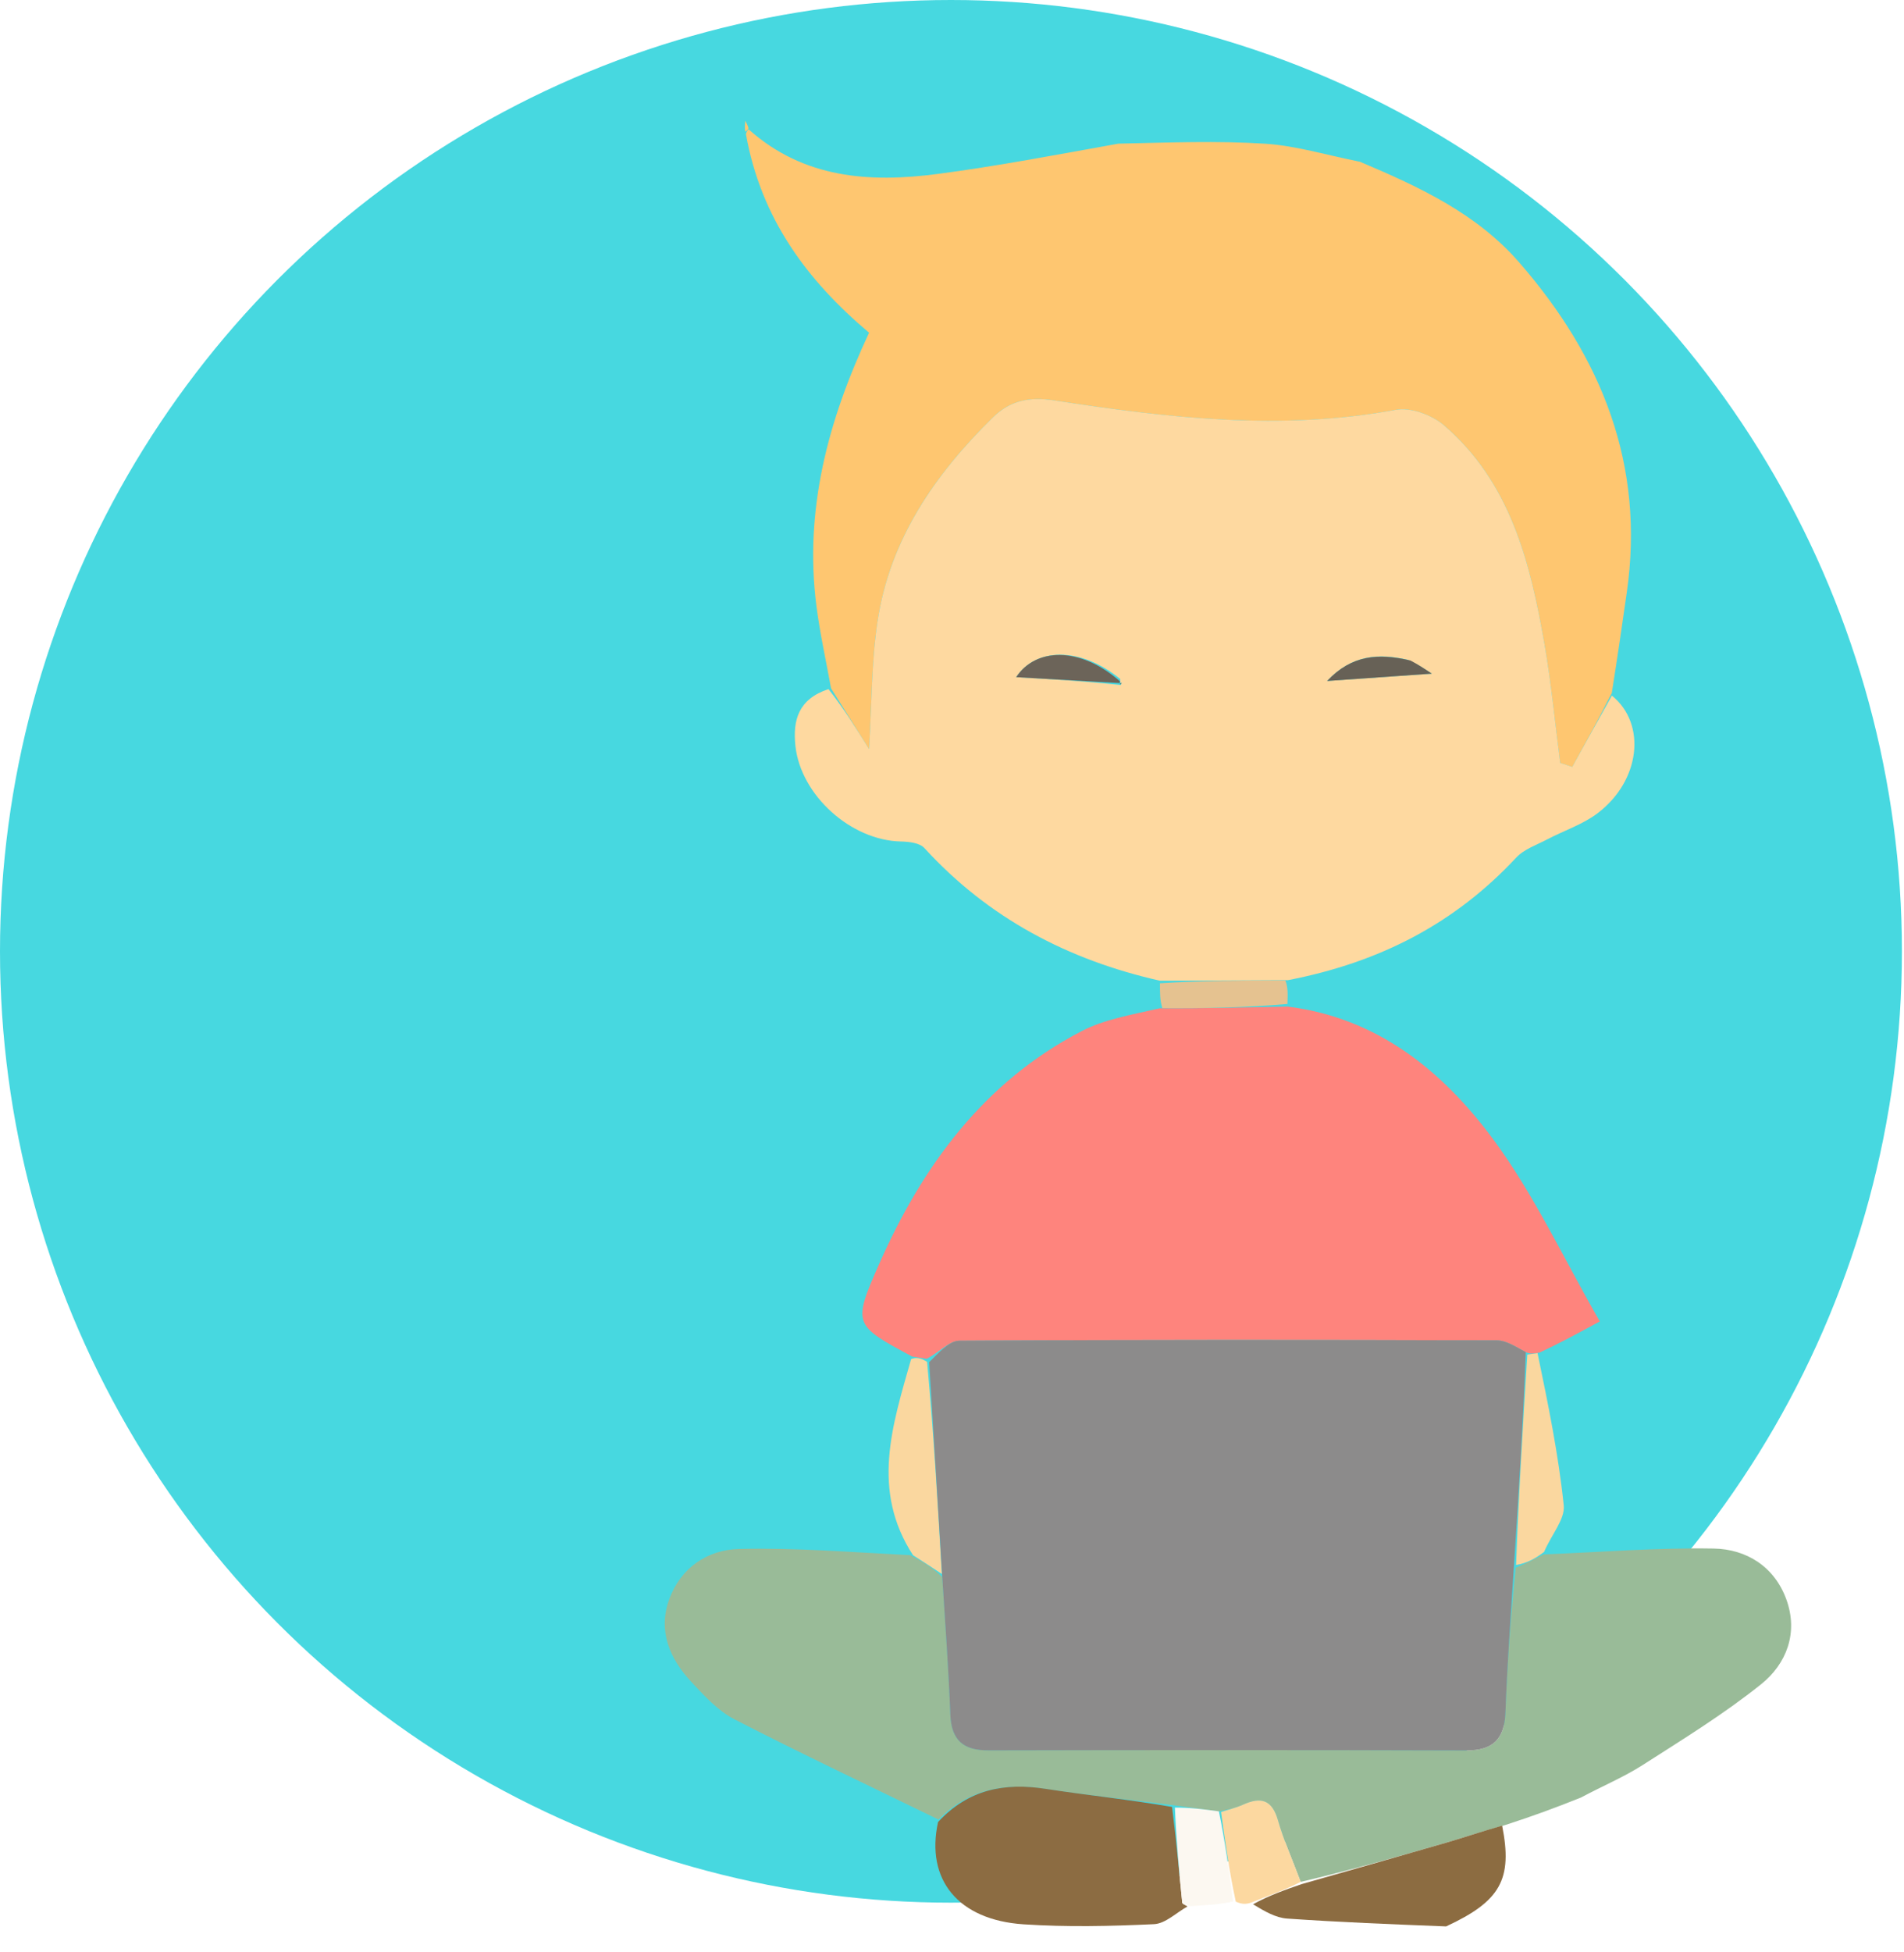 <svg width="321" height="329" viewBox="0 0 321 329" fill="none" xmlns="http://www.w3.org/2000/svg">
<circle cx="160.324" cy="160.324" r="160.324" fill="#47D8E0"/>
<g filter="url(#filter0_d_1_827)">
<path d="M229.281 23.26C239.445 27.556 248.998 32.027 256.15 40.25C270.044 56.225 277.362 74.344 274.262 95.858C273.487 101.238 272.723 106.619 271.735 112.792C269.367 117.471 267.218 121.356 265.069 125.241C264.391 125.017 263.713 124.792 263.036 124.567C262.167 117.88 261.537 111.151 260.38 104.514C257.982 90.76 254.64 77.281 243.427 67.664C241.411 65.935 237.843 64.602 235.355 65.061C216.003 68.633 196.865 66.43 177.758 63.483C173.621 62.846 170.37 63.434 167.41 66.336C157.599 75.957 150.002 86.921 147.936 100.79C146.908 107.693 146.975 114.76 146.518 122.226C144.248 118.605 142.178 115.303 140.108 112.001C139.275 107.386 138.243 102.796 137.645 98.151C135.562 81.975 139.58 66.88 146.52 52.073C136.042 43.245 128.292 32.801 125.765 18.626C125.848 18.068 126.215 17.798 126.215 17.798C135.487 26.082 146.631 26.826 158.121 25.31C168.167 23.984 178.137 22.079 188.548 20.21C197.072 20.024 205.21 19.698 213.294 20.22C218.518 20.558 223.662 22.139 229.281 23.26Z" fill="#FEC670"/>
<path d="M260.235 257.96C269.795 257.579 279.362 256.802 288.913 256.968C294.435 257.064 299.169 260.013 301.174 265.567C303.206 271.193 301.194 276.412 296.889 279.855C290.611 284.878 283.699 289.131 276.905 293.475C273.741 295.498 270.22 296.963 266.546 298.928C262.329 300.619 258.426 302.064 253.674 303.594C249.781 304.65 246.756 305.684 243.689 306.576C235.606 308.927 227.505 311.216 219.283 313.15C217.899 309.437 216.422 306.167 215.445 302.753C214.451 299.279 212.578 298.778 209.584 300.128C208.398 300.663 207.105 300.96 205.5 301.263C202.872 300.888 200.605 300.616 197.854 300.229C190.341 299.248 183.286 298.552 176.292 297.465C169.388 296.393 163.283 297.514 158.245 302.652C146.75 297.05 135.182 291.589 123.813 285.742C121.056 284.323 118.765 281.807 116.592 279.484C112.919 275.556 110.869 270.87 112.829 265.505C114.768 260.199 119.279 257.176 124.562 257.041C133.908 256.803 143.28 257.575 153.446 258.083C155.761 259.245 157.273 260.248 158.861 261.781C159.378 269.858 159.924 277.402 160.218 284.955C160.386 289.25 162.39 290.988 166.611 290.978C193.474 290.919 220.338 290.907 247.201 290.995C251.768 291.009 253.643 289.036 253.809 284.563C254.11 276.444 254.705 268.336 255.532 260.214C257.336 259.456 258.786 258.708 260.235 257.96Z" fill="#99BB98"/>
<path d="M219.411 313.531C227.505 311.217 235.606 308.927 243.69 306.576C246.756 305.684 249.782 304.65 253.251 303.671C255.043 312.716 252.985 316.392 243.802 320.649C234.591 320.285 225.784 319.94 216.995 319.327C215.067 319.193 213.206 318.102 211.249 316.919C213.926 315.434 216.668 314.482 219.411 313.531Z" fill="#8C6C41"/>
<path d="M139.678 112.13C142.178 115.303 144.248 118.605 146.518 122.226C146.975 114.76 146.908 107.693 147.936 100.79C150.002 86.921 157.599 75.957 167.41 66.336C170.37 63.434 173.621 62.846 177.757 63.483C196.865 66.43 216.003 68.633 235.355 65.061C237.842 64.602 241.411 65.935 243.427 67.664C254.64 77.281 257.982 90.76 260.38 104.514C261.537 111.151 262.167 117.88 263.036 124.567C263.713 124.792 264.391 125.017 265.069 125.241C267.218 121.356 269.367 117.471 271.751 113.223C277.667 118.024 276.537 127.637 269.304 133.079C266.809 134.957 263.673 135.975 260.864 137.451C259.063 138.397 256.944 139.107 255.619 140.53C245.365 151.543 232.762 158.161 217.15 161.18C209.294 161.233 202.416 161.252 195.538 161.271C180.075 157.779 166.639 150.734 155.838 138.911C155.051 138.05 153.243 137.842 151.901 137.815C143.481 137.648 135.001 130.039 134.102 121.715C133.633 117.366 134.596 113.813 139.678 112.13ZM188.939 111.447C188.995 111.328 189.052 111.21 189.108 111.091C188.972 111.148 188.836 111.205 188.873 110.433C182.035 104.864 174.555 105.181 171.322 110.118C176.735 110.429 182.766 110.776 188.939 111.447ZM237.341 107.192C232.398 106.059 227.898 106.343 223.743 110.76C230.03 110.321 235.262 109.955 241.397 109.526C239.95 108.566 239.094 107.999 237.341 107.192Z" fill="#FED9A0"/>
<path d="M217.062 165.631C232.218 167.509 243.22 176.487 251.755 188.018C258.617 197.289 263.554 207.985 269.714 218.69C265.803 220.817 263.069 222.304 259.603 223.929C258.413 224.14 257.955 224.213 257.236 223.866C255.433 222.902 253.893 221.89 252.35 221.885C222.147 221.791 191.943 221.761 161.741 221.952C160.006 221.963 158.285 223.972 156.209 224.988C155.161 224.815 154.461 224.706 153.762 224.597C143.98 219.341 143.714 219.224 148.157 209.145C155.478 192.539 165.837 178.336 182.38 169.761C186.14 167.812 190.521 167.062 195.507 165.926C203.285 165.938 210.174 165.784 217.062 165.631Z" fill="#FE847D"/>
<path d="M158.151 303.053C163.284 297.515 169.389 296.393 176.293 297.466C183.287 298.552 190.342 299.248 197.599 300.513C198.313 306.156 198.786 311.402 199.319 316.642C199.343 316.885 199.896 317.073 200.202 317.287C198.323 318.329 196.482 320.179 194.559 320.27C187.241 320.616 179.872 320.777 172.569 320.296C161.574 319.571 156.007 312.8 158.151 303.053Z" fill="#8C6C42"/>
<path d="M153.608 225.042C154.462 224.706 155.161 224.815 156.301 225.497C157.423 237.797 158.103 249.524 158.784 261.251C157.273 260.248 155.762 259.246 153.936 258.097C146.822 247.164 150.395 236.324 153.608 225.042Z" fill="#FAD79F"/>
<path d="M219.283 313.15C216.668 314.482 213.925 315.434 210.914 316.645C210.044 316.924 209.443 316.943 208.344 316.479C207.185 311.118 206.523 306.242 205.861 301.365C207.105 300.96 208.398 300.663 209.584 300.128C212.579 298.778 214.451 299.279 215.446 302.754C216.423 306.167 217.899 309.437 219.283 313.15Z" fill="#FCD8A0"/>
<path d="M205.499 301.263C206.523 306.242 207.185 311.119 207.895 316.43C205.685 316.969 203.427 317.072 200.685 317.231C199.895 317.073 199.343 316.885 199.318 316.642C198.786 311.402 198.312 306.156 198.083 300.627C200.605 300.616 202.872 300.889 205.499 301.263Z" fill="#FCF8F1"/>
<path d="M217.049 165.193C210.174 165.784 203.285 165.938 195.958 165.893C195.54 164.515 195.562 163.335 195.561 161.713C202.416 161.252 209.294 161.233 216.704 161.229C217.169 162.414 217.103 163.584 217.049 165.193Z" fill="#E5C290"/>
<path d="M125.658 18.194C125.528 17.661 125.588 17.003 125.649 16.344C125.813 16.649 125.977 16.955 126.179 17.529C126.215 17.798 125.847 18.068 125.658 18.194Z" fill="#FEC670"/>
<path d="M257.498 224.287C257.956 224.213 258.414 224.14 259.219 224.043C260.992 232.569 262.739 241.085 263.634 249.69C263.877 252.028 261.549 254.634 260.319 257.539C258.786 258.708 257.337 259.457 255.603 259.737C256.045 247.609 256.771 235.948 257.498 224.287Z" fill="#FAD79F"/>
<path d="M257.236 223.866C256.771 235.948 256.044 247.609 255.247 259.747C254.705 268.336 254.11 276.444 253.809 284.563C253.643 289.036 251.768 291.01 247.201 290.995C220.338 290.908 193.474 290.919 166.611 290.979C162.39 290.988 160.386 289.25 160.218 284.955C159.924 277.402 159.378 269.858 158.861 261.781C158.103 249.524 157.422 237.797 156.649 225.561C158.285 223.972 160.007 221.963 161.741 221.952C191.943 221.761 222.147 221.791 252.35 221.885C253.893 221.89 255.433 222.902 257.236 223.866Z" fill="#8C8B8B"/>
<path d="M188.797 111.123C182.766 110.776 176.735 110.429 171.322 110.118C174.555 105.181 182.034 104.864 188.81 110.812C188.748 111.191 188.797 111.123 188.797 111.123Z" fill="#6C6459"/>
<path d="M237.79 107.312C239.094 107.999 239.949 108.566 241.397 109.526C235.262 109.955 230.029 110.321 223.742 110.76C227.898 106.343 232.398 106.059 237.79 107.312Z" fill="#676156"/>
<path d="M188.724 111.227C188.836 111.205 188.972 111.148 189.107 111.091C189.051 111.209 188.995 111.328 188.868 111.285C188.797 111.123 188.747 111.191 188.724 111.227Z" fill="#6C6459"/>
</g>
<defs>
<filter id="filter0_d_1_827" x="108.071" y="16.344" width="197.899" height="312.305" filterUnits="userSpaceOnUse" color-interpolation-filters="sRGB">
<feFlood flood-opacity="0" result="BackgroundImageFix"/>
<feColorMatrix in="SourceAlpha" type="matrix" values="0 0 0 0 0 0 0 0 0 0 0 0 0 0 0 0 0 0 127 0" result="hardAlpha"/>
<feOffset dy="4"/>
<feGaussianBlur stdDeviation="2"/>
<feComposite in2="hardAlpha" operator="out"/>
<feColorMatrix type="matrix" values="0 0 0 0 0 0 0 0 0 0 0 0 0 0 0 0 0 0 0.25 0"/>
<feBlend mode="normal" in2="BackgroundImageFix" result="effect1_dropShadow_1_827"/>
<feBlend mode="normal" in="SourceGraphic" in2="effect1_dropShadow_1_827" result="shape"/>
</filter>
</defs>
</svg>
